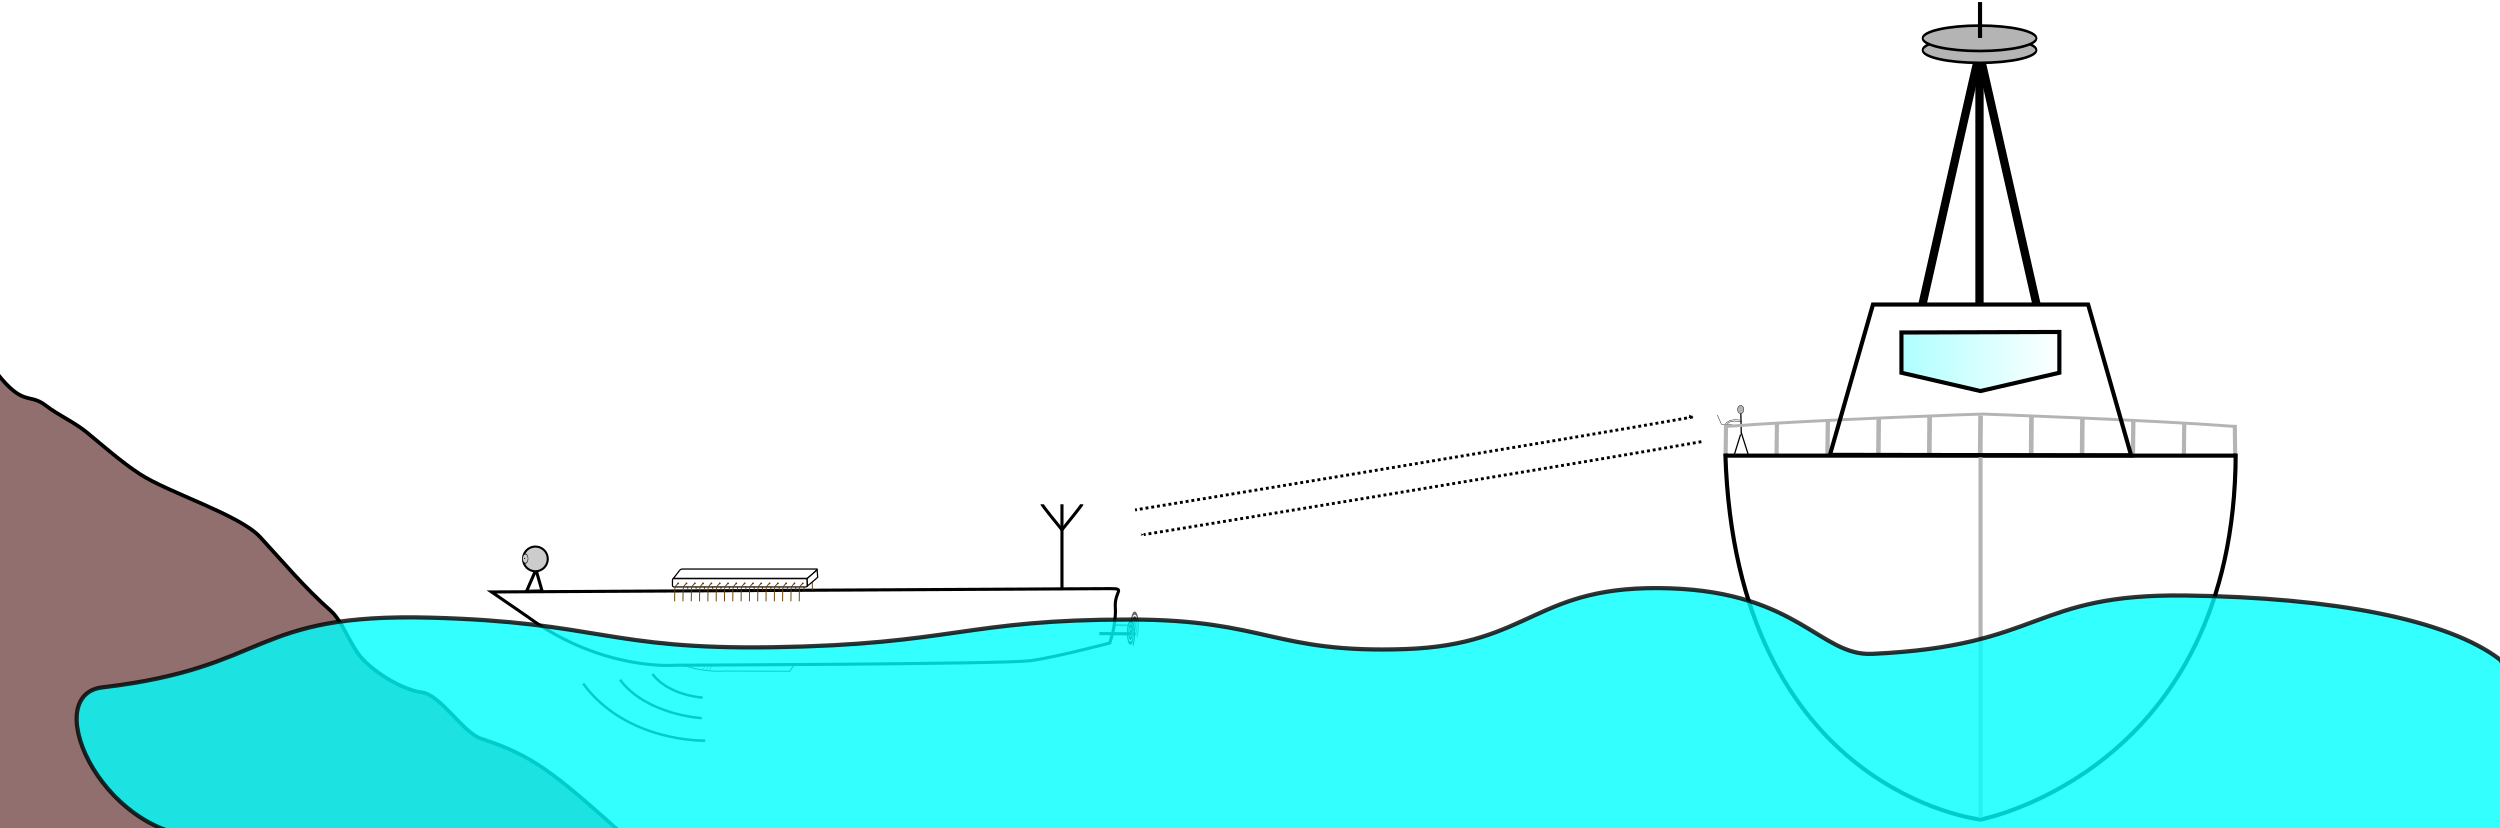 <?xml version="1.0" encoding="UTF-8" standalone="no"?>
<!-- Created with Inkscape (http://www.inkscape.org/) -->

<svg
   xmlns:dc="http://purl.org/dc/elements/1.1/"
   xmlns:cc="http://creativecommons.org/ns#"
   xmlns:rdf="http://www.w3.org/1999/02/22-rdf-syntax-ns#"
   xmlns:svg="http://www.w3.org/2000/svg"
   xmlns="http://www.w3.org/2000/svg"
   xmlns:xlink="http://www.w3.org/1999/xlink"
   xmlns:sodipodi="http://sodipodi.sourceforge.net/DTD/sodipodi-0.dtd"
   xmlns:inkscape="http://www.inkscape.org/namespaces/inkscape"
   width="860.853"
   height="285.146"
   id="svg2"
   version="1.1"
   inkscape:version="0.48.3.1 r9886"
   sodipodi:docname="automatic.svg">
  <defs
     id="defs4">
    <marker
       inkscape:stockid="Arrow1Mend"
       orient="auto"
       refY="0"
       refX="0"
       id="Arrow1Mend"
       style="overflow:visible">
      <path
         id="path6356"
         d="M 0,0 5,-5 -12.5,0 5,5 0,0 z"
         style="fill-rule:evenodd;stroke:#000000;stroke-width:1pt"
         transform="matrix(-0.4,0,0,-0.4,-4,0)"
         inkscape:connector-curvature="0" />
    </marker>
    <marker
       inkscape:stockid="Arrow2Mend"
       orient="auto"
       refY="0"
       refX="0"
       id="Arrow2Mend"
       style="overflow:visible">
      <path
         id="path6374"
         style="fill-rule:evenodd;stroke-width:0.625;stroke-linejoin:round"
         d="M 8.719,4.034 -2.207,0.016 8.719,-4.002 c -1.745,2.372 -1.735,5.617 -6e-7,8.035 z"
         transform="scale(-0.6,-0.6)"
         inkscape:connector-curvature="0" />
    </marker>
    <marker
       inkscape:stockid="Arrow2Mstart"
       orient="auto"
       refY="0"
       refX="0"
       id="Arrow2Mstart"
       style="overflow:visible">
      <path
         id="path6371"
         style="fill-rule:evenodd;stroke-width:0.625;stroke-linejoin:round"
         d="M 8.719,4.034 -2.207,0.016 8.719,-4.002 c -1.745,2.372 -1.735,5.617 -6e-7,8.035 z"
         transform="scale(0.6,0.6)"
         inkscape:connector-curvature="0" />
    </marker>
    <marker
       inkscape:stockid="Tail"
       orient="auto"
       refY="0"
       refX="0"
       id="Tail"
       style="overflow:visible">
      <g
         id="g6383"
         transform="scale(-1.2,-1.2)">
        <path
           id="path6385"
           d="M -3.805,-3.959 0.544,0"
           style="fill:none;stroke:#000000;stroke-width:0.8;stroke-linecap:round"
           inkscape:connector-curvature="0" />
        <path
           id="path6387"
           d="M -1.287,-3.959 3.062,0"
           style="fill:none;stroke:#000000;stroke-width:0.8;stroke-linecap:round"
           inkscape:connector-curvature="0" />
        <path
           id="path6389"
           d="M 1.305,-3.959 5.654,0"
           style="fill:none;stroke:#000000;stroke-width:0.8;stroke-linecap:round"
           inkscape:connector-curvature="0" />
        <path
           id="path6391"
           d="M -3.805,4.178 0.544,0.22"
           style="fill:none;stroke:#000000;stroke-width:0.8;stroke-linecap:round"
           inkscape:connector-curvature="0" />
        <path
           id="path6393"
           d="M -1.287,4.178 3.062,0.22"
           style="fill:none;stroke:#000000;stroke-width:0.8;stroke-linecap:round"
           inkscape:connector-curvature="0" />
        <path
           id="path6395"
           d="M 1.305,4.178 5.654,0.22"
           style="fill:none;stroke:#000000;stroke-width:0.8;stroke-linecap:round"
           inkscape:connector-curvature="0" />
      </g>
    </marker>
    <marker
       inkscape:stockid="Arrow2Lstart"
       orient="auto"
       refY="0"
       refX="0"
       id="Arrow2Lstart"
       style="overflow:visible">
      <path
         id="path6365"
         style="fill-rule:evenodd;stroke-width:0.625;stroke-linejoin:round"
         d="M 8.719,4.034 -2.207,0.016 8.719,-4.002 c -1.745,2.372 -1.735,5.617 -6e-7,8.035 z"
         transform="matrix(1.1,0,0,1.1,1.1,0)"
         inkscape:connector-curvature="0" />
    </marker>
    <linearGradient
       id="linearGradient4431">
      <stop
         style="stop-color:#00ffff;stop-opacity:0.314;"
         offset="0"
         id="stop4433" />
      <stop
         style="stop-color:#00ffff;stop-opacity:0;"
         offset="1"
         id="stop4435" />
    </linearGradient>
    <inkscape:perspective
       sodipodi:type="inkscape:persp3d"
       inkscape:vp_x="81.428572 : 455.10359 : 1"
       inkscape:vp_y="0 : 1000 : 0"
       inkscape:vp_z="744.09448 : 966.0402 : 1"
       inkscape:persp3d-origin="372.04724 : 520.89248 : 1"
       id="perspective3825" />
    <linearGradient
       inkscape:collect="always"
       xlink:href="#linearGradient4431"
       id="linearGradient4437"
       x1="651.773"
       y1="46.566"
       x2="690.906"
       y2="46.566"
       gradientUnits="userSpaceOnUse" />
  </defs>
  <sodipodi:namedview
     id="base"
     pagecolor="#ffffff"
     bordercolor="#666666"
     borderopacity="1.0"
     inkscape:pageopacity="0.0"
     inkscape:pageshadow="2"
     inkscape:zoom="2"
     inkscape:cx="435.05944"
     inkscape:cy="187.101"
     inkscape:document-units="px"
     inkscape:current-layer="layer1"
     showgrid="false"
     inkscape:window-width="1920"
     inkscape:window-height="1150"
     inkscape:window-x="0"
     inkscape:window-y="0"
     inkscape:window-maximized="1"
     fit-margin-top="0"
     fit-margin-left="-5"
     fit-margin-right="-5"
     fit-margin-bottom="-5" />
  <g
     inkscape:label="Layer 1"
     inkscape:groupmode="layer"
     id="layer1"
     transform="translate(3.852,44.227)">
    <g
       id="g4574">
      <g
         style="stroke:#646464;stroke-opacity:1"
         transform="matrix(1.07,0,0,1.07,118.408,88.334)"
         id="g3802">
        <path
           inkscape:connector-curvature="0"
           id="path3796"
           d="m 243.842,77.281 6.941,0.087"
           style="fill:none;stroke:#646464;stroke-width:0.614px;stroke-linecap:butt;stroke-linejoin:miter;stroke-opacity:1" />
        <path
           transform="matrix(0.303,0,0,1,175.065,-5.102)"
           d="m 250.013,82.363 c 0.12,0.19 -0.197,0.256 -0.316,0.2 -0.322,-0.152 -0.279,-0.599 -0.084,-0.831 0.349,-0.416 0.994,-0.33 1.347,0.032 0.518,0.53 0.382,1.396 -0.147,1.862 -0.706,0.622 -1.799,0.437 -2.378,-0.263 -0.728,-0.88 -0.491,-2.204 0.379,-2.894 1.054,-0.835 2.609,-0.547 3.409,0.495 0.943,1.227 0.602,3.015 -0.61,3.925 -1.4,1.051 -3.42,0.658 -4.44,-0.726 -1.159,-1.572 -0.714,-3.826 0.842,-4.956 1.745,-1.267 4.233,-0.769 5.472,0.958 1.376,1.917 0.825,4.639 -1.073,5.987"
           sodipodi:t0="0"
           sodipodi:argument="-17.843328"
           sodipodi:radius="4.4838858"
           sodipodi:revolution="3"
           sodipodi:expansion="1"
           sodipodi:cy="82.363197"
           sodipodi:cx="250.01276"
           id="path3798"
           style="fill:none;stroke:#646464;stroke-width:1px;stroke-linecap:butt;stroke-linejoin:miter;stroke-opacity:1"
           sodipodi:type="spiral" />
      </g>
      <path
         inkscape:connector-curvature="0"
         id="path3773"
         d="m 177.645,168.014 c 25.988,19.109 51.212,16.816 51.212,16.816 0,0 113.124,-0.382 121.914,-1.529 8.79,-1.147 27.517,-6.115 27.517,-6.115 0,0 2.293,-6.497 1.911,-12.23 -0.382,-5.733 3.822,-6.497 -1.911,-6.497 -5.733,0 -212.872,1.147 -212.872,1.147 z"
         style="fill:none;stroke:#000000;stroke-width:1.07px;stroke-linecap:butt;stroke-linejoin:miter;stroke-opacity:1" />
      <g
         transform="matrix(1.07,0,0,1.07,118.408,89.433)"
         id="g3781">
        <path
           style="fill:none;stroke:#000000;stroke-width:1px;stroke-linecap:butt;stroke-linejoin:miter;stroke-opacity:1"
           d="m 227.494,64.862 c 0,-27.5 0,-27.5 0,-27.5"
           id="path3775"
           inkscape:connector-curvature="0" />
        <path
           style="fill:none;stroke:#000000;stroke-width:1px;stroke-linecap:butt;stroke-linejoin:miter;stroke-opacity:1"
           d="m 227.5,45.576 c 6.429,-7.857 6.429,-8.214 6.429,-8.214"
           id="path3777"
           inkscape:connector-curvature="0" />
        <path
           inkscape:connector-curvature="0"
           id="path3779"
           d="m 227.489,45.576 c -6.429,-7.857 -6.429,-8.214 -6.429,-8.214"
           style="fill:none;stroke:#000000;stroke-width:1px;stroke-linecap:butt;stroke-linejoin:miter;stroke-opacity:1" />
      </g>
      <g
         style="fill:none;stroke:#000000;stroke-opacity:1"
         transform="matrix(0.591,0,0,1.07,238.909,84.839)"
         id="g3790">
        <path
           style="fill:none;stroke:#000000;stroke-width:0.998px;stroke-linecap:butt;stroke-linejoin:miter;stroke-opacity:1"
           d="m 229.751,83.267 18.368,0.087"
           id="path3786"
           inkscape:connector-curvature="0" />
        <path
           sodipodi:type="spiral"
           style="fill:none;stroke:#000000;stroke-width:1px;stroke-linecap:butt;stroke-linejoin:miter;stroke-opacity:1"
           id="path3788"
           sodipodi:cx="250.01276"
           sodipodi:cy="82.363197"
           sodipodi:expansion="1"
           sodipodi:revolution="3"
           sodipodi:radius="4.4838858"
           sodipodi:argument="-17.843328"
           sodipodi:t0="0"
           d="m 250.013,82.363 c 0.12,0.19 -0.197,0.256 -0.316,0.2 -0.322,-0.152 -0.279,-0.599 -0.084,-0.831 0.349,-0.416 0.994,-0.33 1.347,0.032 0.518,0.53 0.382,1.396 -0.147,1.862 -0.706,0.622 -1.799,0.437 -2.378,-0.263 -0.728,-0.88 -0.491,-2.204 0.379,-2.894 1.054,-0.835 2.609,-0.547 3.409,0.495 0.943,1.227 0.602,3.015 -0.61,3.925 -1.4,1.051 -3.42,0.658 -4.44,-0.726 -1.159,-1.572 -0.714,-3.826 0.842,-4.956 1.745,-1.267 4.233,-0.769 5.472,0.958 1.376,1.917 0.825,4.639 -1.073,5.987"
           transform="matrix(0.548,0,0,1,110.977,0.884)" />
      </g>
      <g
         transform="matrix(1.07,0,0,1.07,92.993,95.739)"
         id="g4106">
        <g
           id="g4003"
           transform="matrix(-1,0,0,1,297.524,-3.527)">
          <g
             id="g4005"
             transform="translate(0,0.089)">
            <path
               sodipodi:nodetypes="ccc"
               inkscape:connector-curvature="0"
               id="path4007"
               d="m 127.853,56.798 c -1.441,0.999 -1.201,2.109 -1.218,2.999 -6e-5,1.384 -0.034,2.818 -0.034,2.818"
               style="fill:none;stroke:#643c00;stroke-width:0.3;stroke-linecap:butt;stroke-linejoin:miter;stroke-miterlimit:4;stroke-opacity:1;stroke-dasharray:none" />
            <path
               transform="translate(-0.221,-0.118)"
               d="m 128.108,56.948 c 0,0.081 -0.065,0.146 -0.146,0.146 -0.081,0 -0.146,-0.065 -0.146,-0.146 0,-0.081 0.065,-0.146 0.146,-0.146 0.081,0 0.146,0.065 0.146,0.146 z"
               sodipodi:ry="0.14599861"
               sodipodi:rx="0.14599861"
               sodipodi:cy="56.947601"
               sodipodi:cx="127.96186"
               id="path4009"
               style="fill:#000000;fill-opacity:1;stroke:#643c00;stroke-width:0.3;stroke-linecap:butt;stroke-linejoin:round;stroke-miterlimit:4;stroke-opacity:1;stroke-dasharray:none;stroke-dashoffset:0"
               sodipodi:type="arc" />
          </g>
          <g
             id="g4011"
             transform="translate(2.673,0.089)">
            <path
               style="fill:none;stroke:#643c00;stroke-width:0.3;stroke-linecap:butt;stroke-linejoin:miter;stroke-miterlimit:4;stroke-opacity:1;stroke-dasharray:none"
               d="m 127.853,56.798 c -1.441,0.999 -1.201,2.109 -1.218,2.999 -6e-5,1.384 -0.034,2.818 -0.034,2.818"
               id="path4013"
               inkscape:connector-curvature="0"
               sodipodi:nodetypes="ccc" />
            <path
               sodipodi:type="arc"
               style="fill:#000000;fill-opacity:1;stroke:#643c00;stroke-width:0.3;stroke-linecap:butt;stroke-linejoin:round;stroke-miterlimit:4;stroke-opacity:1;stroke-dasharray:none;stroke-dashoffset:0"
               id="path4015"
               sodipodi:cx="127.96186"
               sodipodi:cy="56.947601"
               sodipodi:rx="0.14599861"
               sodipodi:ry="0.14599861"
               d="m 128.108,56.948 c 0,0.081 -0.065,0.146 -0.146,0.146 -0.081,0 -0.146,-0.065 -0.146,-0.146 0,-0.081 0.065,-0.146 0.146,-0.146 0.081,0 0.146,0.065 0.146,0.146 z"
               transform="translate(-0.221,-0.118)" />
          </g>
          <g
             transform="translate(5.345,0.089)"
             id="g4017">
            <path
               sodipodi:nodetypes="ccc"
               inkscape:connector-curvature="0"
               id="path4019"
               d="m 127.853,56.798 c -1.441,0.999 -1.201,2.109 -1.218,2.999 -6e-5,1.384 -0.034,2.818 -0.034,2.818"
               style="fill:none;stroke:#643c00;stroke-width:0.3;stroke-linecap:butt;stroke-linejoin:miter;stroke-miterlimit:4;stroke-opacity:1;stroke-dasharray:none" />
            <path
               transform="translate(-0.221,-0.118)"
               d="m 128.108,56.948 c 0,0.081 -0.065,0.146 -0.146,0.146 -0.081,0 -0.146,-0.065 -0.146,-0.146 0,-0.081 0.065,-0.146 0.146,-0.146 0.081,0 0.146,0.065 0.146,0.146 z"
               sodipodi:ry="0.14599861"
               sodipodi:rx="0.14599861"
               sodipodi:cy="56.947601"
               sodipodi:cx="127.96186"
               id="path4021"
               style="fill:#000000;fill-opacity:1;stroke:#643c00;stroke-width:0.3;stroke-linecap:butt;stroke-linejoin:round;stroke-miterlimit:4;stroke-opacity:1;stroke-dasharray:none;stroke-dashoffset:0"
               sodipodi:type="arc" />
          </g>
          <g
             id="g4023"
             transform="translate(8.018,0.089)">
            <path
               style="fill:none;stroke:#643c00;stroke-width:0.3;stroke-linecap:butt;stroke-linejoin:miter;stroke-miterlimit:4;stroke-opacity:1;stroke-dasharray:none"
               d="m 127.853,56.798 c -1.441,0.999 -1.201,2.109 -1.218,2.999 -6e-5,1.384 -0.034,2.818 -0.034,2.818"
               id="path4025"
               inkscape:connector-curvature="0"
               sodipodi:nodetypes="ccc" />
            <path
               sodipodi:type="arc"
               style="fill:#000000;fill-opacity:1;stroke:#643c00;stroke-width:0.3;stroke-linecap:butt;stroke-linejoin:round;stroke-miterlimit:4;stroke-opacity:1;stroke-dasharray:none;stroke-dashoffset:0"
               id="path4027"
               sodipodi:cx="127.96186"
               sodipodi:cy="56.947601"
               sodipodi:rx="0.14599861"
               sodipodi:ry="0.14599861"
               d="m 128.108,56.948 c 0,0.081 -0.065,0.146 -0.146,0.146 -0.081,0 -0.146,-0.065 -0.146,-0.146 0,-0.081 0.065,-0.146 0.146,-0.146 0.081,0 0.146,0.065 0.146,0.146 z"
               transform="translate(-0.221,-0.118)" />
          </g>
          <g
             transform="translate(10.69,0.089)"
             id="g4029">
            <path
               sodipodi:nodetypes="ccc"
               inkscape:connector-curvature="0"
               id="path4031"
               d="m 127.853,56.798 c -1.441,0.999 -1.201,2.109 -1.218,2.999 -6e-5,1.384 -0.034,2.818 -0.034,2.818"
               style="fill:none;stroke:#643c00;stroke-width:0.3;stroke-linecap:butt;stroke-linejoin:miter;stroke-miterlimit:4;stroke-opacity:1;stroke-dasharray:none" />
            <path
               transform="translate(-0.221,-0.118)"
               d="m 128.108,56.948 c 0,0.081 -0.065,0.146 -0.146,0.146 -0.081,0 -0.146,-0.065 -0.146,-0.146 0,-0.081 0.065,-0.146 0.146,-0.146 0.081,0 0.146,0.065 0.146,0.146 z"
               sodipodi:ry="0.14599861"
               sodipodi:rx="0.14599861"
               sodipodi:cy="56.947601"
               sodipodi:cx="127.96186"
               id="path4033"
               style="fill:#000000;fill-opacity:1;stroke:#643c00;stroke-width:0.3;stroke-linecap:butt;stroke-linejoin:round;stroke-miterlimit:4;stroke-opacity:1;stroke-dasharray:none;stroke-dashoffset:0"
               sodipodi:type="arc" />
          </g>
          <g
             id="g4035"
             transform="translate(13.363,0.089)">
            <path
               style="fill:none;stroke:#643c00;stroke-width:0.3;stroke-linecap:butt;stroke-linejoin:miter;stroke-miterlimit:4;stroke-opacity:1;stroke-dasharray:none"
               d="m 127.853,56.798 c -1.441,0.999 -1.201,2.109 -1.218,2.999 -6e-5,1.384 -0.034,2.818 -0.034,2.818"
               id="path4037"
               inkscape:connector-curvature="0"
               sodipodi:nodetypes="ccc" />
            <path
               sodipodi:type="arc"
               style="fill:#000000;fill-opacity:1;stroke:#643c00;stroke-width:0.3;stroke-linecap:butt;stroke-linejoin:round;stroke-miterlimit:4;stroke-opacity:1;stroke-dasharray:none;stroke-dashoffset:0"
               id="path4039"
               sodipodi:cx="127.96186"
               sodipodi:cy="56.947601"
               sodipodi:rx="0.14599861"
               sodipodi:ry="0.14599861"
               d="m 128.108,56.948 c 0,0.081 -0.065,0.146 -0.146,0.146 -0.081,0 -0.146,-0.065 -0.146,-0.146 0,-0.081 0.065,-0.146 0.146,-0.146 0.081,0 0.146,0.065 0.146,0.146 z"
               transform="translate(-0.221,-0.118)" />
          </g>
          <g
             transform="translate(16.036,0.089)"
             id="g4041">
            <path
               sodipodi:nodetypes="ccc"
               inkscape:connector-curvature="0"
               id="path4043"
               d="m 127.853,56.798 c -1.441,0.999 -1.201,2.109 -1.218,2.999 -6e-5,1.384 -0.034,2.818 -0.034,2.818"
               style="fill:none;stroke:#643c00;stroke-width:0.3;stroke-linecap:butt;stroke-linejoin:miter;stroke-miterlimit:4;stroke-opacity:1;stroke-dasharray:none" />
            <path
               transform="translate(-0.221,-0.118)"
               d="m 128.108,56.948 c 0,0.081 -0.065,0.146 -0.146,0.146 -0.081,0 -0.146,-0.065 -0.146,-0.146 0,-0.081 0.065,-0.146 0.146,-0.146 0.081,0 0.146,0.065 0.146,0.146 z"
               sodipodi:ry="0.14599861"
               sodipodi:rx="0.14599861"
               sodipodi:cy="56.947601"
               sodipodi:cx="127.96186"
               id="path4045"
               style="fill:#000000;fill-opacity:1;stroke:#643c00;stroke-width:0.3;stroke-linecap:butt;stroke-linejoin:round;stroke-miterlimit:4;stroke-opacity:1;stroke-dasharray:none;stroke-dashoffset:0"
               sodipodi:type="arc" />
          </g>
          <g
             id="g4047"
             transform="translate(18.708,0.089)">
            <path
               style="fill:none;stroke:#643c00;stroke-width:0.3;stroke-linecap:butt;stroke-linejoin:miter;stroke-miterlimit:4;stroke-opacity:1;stroke-dasharray:none"
               d="m 127.853,56.798 c -1.441,0.999 -1.201,2.109 -1.218,2.999 -6e-5,1.384 -0.034,2.818 -0.034,2.818"
               id="path4049"
               inkscape:connector-curvature="0"
               sodipodi:nodetypes="ccc" />
            <path
               sodipodi:type="arc"
               style="fill:#000000;fill-opacity:1;stroke:#643c00;stroke-width:0.3;stroke-linecap:butt;stroke-linejoin:round;stroke-miterlimit:4;stroke-opacity:1;stroke-dasharray:none;stroke-dashoffset:0"
               id="path4051"
               sodipodi:cx="127.96186"
               sodipodi:cy="56.947601"
               sodipodi:rx="0.14599861"
               sodipodi:ry="0.14599861"
               d="m 128.108,56.948 c 0,0.081 -0.065,0.146 -0.146,0.146 -0.081,0 -0.146,-0.065 -0.146,-0.146 0,-0.081 0.065,-0.146 0.146,-0.146 0.081,0 0.146,0.065 0.146,0.146 z"
               transform="translate(-0.221,-0.118)" />
          </g>
          <g
             transform="translate(21.381,0.089)"
             id="g4053">
            <path
               sodipodi:nodetypes="ccc"
               inkscape:connector-curvature="0"
               id="path4055"
               d="m 127.853,56.798 c -1.441,0.999 -1.201,2.109 -1.218,2.999 -6e-5,1.384 -0.034,2.818 -0.034,2.818"
               style="fill:none;stroke:#643c00;stroke-width:0.3;stroke-linecap:butt;stroke-linejoin:miter;stroke-miterlimit:4;stroke-opacity:1;stroke-dasharray:none" />
            <path
               transform="translate(-0.221,-0.118)"
               d="m 128.108,56.948 c 0,0.081 -0.065,0.146 -0.146,0.146 -0.081,0 -0.146,-0.065 -0.146,-0.146 0,-0.081 0.065,-0.146 0.146,-0.146 0.081,0 0.146,0.065 0.146,0.146 z"
               sodipodi:ry="0.14599861"
               sodipodi:rx="0.14599861"
               sodipodi:cy="56.947601"
               sodipodi:cx="127.96186"
               id="path4057"
               style="fill:#000000;fill-opacity:1;stroke:#643c00;stroke-width:0.3;stroke-linecap:butt;stroke-linejoin:round;stroke-miterlimit:4;stroke-opacity:1;stroke-dasharray:none;stroke-dashoffset:0"
               sodipodi:type="arc" />
          </g>
          <g
             id="g4059"
             transform="translate(24.054,0.089)">
            <path
               style="fill:none;stroke:#643c00;stroke-width:0.3;stroke-linecap:butt;stroke-linejoin:miter;stroke-miterlimit:4;stroke-opacity:1;stroke-dasharray:none"
               d="m 127.853,56.798 c -1.441,0.999 -1.201,2.109 -1.218,2.999 -6e-5,1.384 -0.034,2.818 -0.034,2.818"
               id="path4061"
               inkscape:connector-curvature="0"
               sodipodi:nodetypes="ccc" />
            <path
               sodipodi:type="arc"
               style="fill:#000000;fill-opacity:1;stroke:#643c00;stroke-width:0.3;stroke-linecap:butt;stroke-linejoin:round;stroke-miterlimit:4;stroke-opacity:1;stroke-dasharray:none;stroke-dashoffset:0"
               id="path4063"
               sodipodi:cx="127.96186"
               sodipodi:cy="56.947601"
               sodipodi:rx="0.14599861"
               sodipodi:ry="0.14599861"
               d="m 128.108,56.948 c 0,0.081 -0.065,0.146 -0.146,0.146 -0.081,0 -0.146,-0.065 -0.146,-0.146 0,-0.081 0.065,-0.146 0.146,-0.146 0.081,0 0.146,0.065 0.146,0.146 z"
               transform="translate(-0.221,-0.118)" />
          </g>
          <g
             transform="translate(26.726,0.089)"
             id="g4065">
            <path
               sodipodi:nodetypes="ccc"
               inkscape:connector-curvature="0"
               id="path4067"
               d="m 127.853,56.798 c -1.441,0.999 -1.201,2.109 -1.218,2.999 -6e-5,1.384 -0.034,2.818 -0.034,2.818"
               style="fill:none;stroke:#643c00;stroke-width:0.3;stroke-linecap:butt;stroke-linejoin:miter;stroke-miterlimit:4;stroke-opacity:1;stroke-dasharray:none" />
            <path
               transform="translate(-0.221,-0.118)"
               d="m 128.108,56.948 c 0,0.081 -0.065,0.146 -0.146,0.146 -0.081,0 -0.146,-0.065 -0.146,-0.146 0,-0.081 0.065,-0.146 0.146,-0.146 0.081,0 0.146,0.065 0.146,0.146 z"
               sodipodi:ry="0.14599861"
               sodipodi:rx="0.14599861"
               sodipodi:cy="56.947601"
               sodipodi:cx="127.96186"
               id="path4069"
               style="fill:#000000;fill-opacity:1;stroke:#643c00;stroke-width:0.3;stroke-linecap:butt;stroke-linejoin:round;stroke-miterlimit:4;stroke-opacity:1;stroke-dasharray:none;stroke-dashoffset:0"
               sodipodi:type="arc" />
          </g>
          <g
             id="g4071"
             transform="translate(29.399,0.089)">
            <path
               style="fill:none;stroke:#643c00;stroke-width:0.3;stroke-linecap:butt;stroke-linejoin:miter;stroke-miterlimit:4;stroke-opacity:1;stroke-dasharray:none"
               d="m 127.853,56.798 c -1.441,0.999 -1.201,2.109 -1.218,2.999 -6e-5,1.384 -0.034,2.818 -0.034,2.818"
               id="path4073"
               inkscape:connector-curvature="0"
               sodipodi:nodetypes="ccc" />
            <path
               sodipodi:type="arc"
               style="fill:#000000;fill-opacity:1;stroke:#643c00;stroke-width:0.3;stroke-linecap:butt;stroke-linejoin:round;stroke-miterlimit:4;stroke-opacity:1;stroke-dasharray:none;stroke-dashoffset:0"
               id="path4075"
               sodipodi:cx="127.96186"
               sodipodi:cy="56.947601"
               sodipodi:rx="0.14599861"
               sodipodi:ry="0.14599861"
               d="m 128.108,56.948 c 0,0.081 -0.065,0.146 -0.146,0.146 -0.081,0 -0.146,-0.065 -0.146,-0.146 0,-0.081 0.065,-0.146 0.146,-0.146 0.081,0 0.146,0.065 0.146,0.146 z"
               transform="translate(-0.221,-0.118)" />
          </g>
          <g
             transform="translate(32.071,0.089)"
             id="g4077">
            <path
               sodipodi:nodetypes="ccc"
               inkscape:connector-curvature="0"
               id="path4079"
               d="m 127.853,56.798 c -1.441,0.999 -1.201,2.109 -1.218,2.999 -6e-5,1.384 -0.034,2.818 -0.034,2.818"
               style="fill:none;stroke:#643c00;stroke-width:0.3;stroke-linecap:butt;stroke-linejoin:miter;stroke-miterlimit:4;stroke-opacity:1;stroke-dasharray:none" />
            <path
               transform="translate(-0.221,-0.118)"
               d="m 128.108,56.948 c 0,0.081 -0.065,0.146 -0.146,0.146 -0.081,0 -0.146,-0.065 -0.146,-0.146 0,-0.081 0.065,-0.146 0.146,-0.146 0.081,0 0.146,0.065 0.146,0.146 z"
               sodipodi:ry="0.14599861"
               sodipodi:rx="0.14599861"
               sodipodi:cy="56.947601"
               sodipodi:cx="127.96186"
               id="path4081"
               style="fill:#000000;fill-opacity:1;stroke:#643c00;stroke-width:0.3;stroke-linecap:butt;stroke-linejoin:round;stroke-miterlimit:4;stroke-opacity:1;stroke-dasharray:none;stroke-dashoffset:0"
               sodipodi:type="arc" />
          </g>
          <g
             id="g4083"
             transform="translate(34.744,0.089)">
            <path
               style="fill:none;stroke:#643c00;stroke-width:0.3;stroke-linecap:butt;stroke-linejoin:miter;stroke-miterlimit:4;stroke-opacity:1;stroke-dasharray:none"
               d="m 127.853,56.798 c -1.441,0.999 -1.201,2.109 -1.218,2.999 -6e-5,1.384 -0.034,2.818 -0.034,2.818"
               id="path4085"
               inkscape:connector-curvature="0"
               sodipodi:nodetypes="ccc" />
            <path
               sodipodi:type="arc"
               style="fill:#000000;fill-opacity:1;stroke:#643c00;stroke-width:0.3;stroke-linecap:butt;stroke-linejoin:round;stroke-miterlimit:4;stroke-opacity:1;stroke-dasharray:none;stroke-dashoffset:0"
               id="path4087"
               sodipodi:cx="127.96186"
               sodipodi:cy="56.947601"
               sodipodi:rx="0.14599861"
               sodipodi:ry="0.14599861"
               d="m 128.108,56.948 c 0,0.081 -0.065,0.146 -0.146,0.146 -0.081,0 -0.146,-0.065 -0.146,-0.146 0,-0.081 0.065,-0.146 0.146,-0.146 0.081,0 0.146,0.065 0.146,0.146 z"
               transform="translate(-0.221,-0.118)" />
          </g>
          <g
             transform="translate(37.417,0.089)"
             id="g4089">
            <path
               sodipodi:nodetypes="ccc"
               inkscape:connector-curvature="0"
               id="path4091"
               d="m 127.853,56.798 c -1.441,0.999 -1.201,2.109 -1.218,2.999 -6e-5,1.384 -0.034,2.818 -0.034,2.818"
               style="fill:none;stroke:#643c00;stroke-width:0.3;stroke-linecap:butt;stroke-linejoin:miter;stroke-miterlimit:4;stroke-opacity:1;stroke-dasharray:none" />
            <path
               transform="translate(-0.221,-0.118)"
               d="m 128.108,56.948 c 0,0.081 -0.065,0.146 -0.146,0.146 -0.081,0 -0.146,-0.065 -0.146,-0.146 0,-0.081 0.065,-0.146 0.146,-0.146 0.081,0 0.146,0.065 0.146,0.146 z"
               sodipodi:ry="0.14599861"
               sodipodi:rx="0.14599861"
               sodipodi:cy="56.947601"
               sodipodi:cx="127.96186"
               id="path4093"
               style="fill:#000000;fill-opacity:1;stroke:#643c00;stroke-width:0.3;stroke-linecap:butt;stroke-linejoin:round;stroke-miterlimit:4;stroke-opacity:1;stroke-dasharray:none;stroke-dashoffset:0"
               sodipodi:type="arc" />
          </g>
          <g
             id="g4095"
             transform="translate(40.089,0.089)">
            <path
               style="fill:none;stroke:#643c00;stroke-width:0.3;stroke-linecap:butt;stroke-linejoin:miter;stroke-miterlimit:4;stroke-opacity:1;stroke-dasharray:none"
               d="m 127.853,56.798 c -1.441,0.999 -1.201,2.109 -1.218,2.999 -6e-5,1.384 -0.034,2.818 -0.034,2.818"
               id="path4097"
               inkscape:connector-curvature="0"
               sodipodi:nodetypes="ccc" />
            <path
               sodipodi:type="arc"
               style="fill:#000000;fill-opacity:1;stroke:#643c00;stroke-width:0.3;stroke-linecap:butt;stroke-linejoin:round;stroke-miterlimit:4;stroke-opacity:1;stroke-dasharray:none;stroke-dashoffset:0"
               id="path4099"
               sodipodi:cx="127.96186"
               sodipodi:cy="56.947601"
               sodipodi:rx="0.14599861"
               sodipodi:ry="0.14599861"
               d="m 128.108,56.948 c 0,0.081 -0.065,0.146 -0.146,0.146 -0.081,0 -0.146,-0.065 -0.146,-0.146 0,-0.081 0.065,-0.146 0.146,-0.146 0.081,0 0.146,0.065 0.146,0.146 z"
               transform="translate(-0.221,-0.118)" />
          </g>
        </g>
        <g
           id="g4101">
          <rect
             ry="0.491"
             y="55.398"
             x="125.893"
             height="2.679"
             width="43.393"
             id="rect3841"
             style="fill:#ffffff;stroke:#000000;stroke-width:0.4;stroke-linecap:butt;stroke-linejoin:miter;stroke-miterlimit:4;stroke-opacity:1;stroke-dasharray:none" />
          <path
             sodipodi:nodetypes="csscc"
             inkscape:connector-curvature="0"
             id="path3845"
             d="m 126.205,55.309 c 1.92,-2.321 2.009,-2.991 2.857,-2.991 0.848,0 42.768,0 43.348,0 0.58,0 -3.125,2.991 -3.125,2.991 z"
             style="fill:#ffffff;stroke:#000000;stroke-width:0.4;stroke-linecap:butt;stroke-linejoin:miter;stroke-miterlimit:4;stroke-opacity:1;stroke-dasharray:none" />
          <path
             sodipodi:nodetypes="ccccc"
             inkscape:connector-curvature="0"
             id="path3847"
             d="m 169.33,57.764 c 2.143,-1.696 3.304,-2.812 3.304,-2.812 l -0.179,-2.366 -3.214,2.813 z"
             style="fill:#ffffff;stroke:#000000;stroke-width:0.4;stroke-linecap:butt;stroke-linejoin:miter;stroke-miterlimit:4;stroke-opacity:1;stroke-dasharray:none" />
        </g>
        <g
           id="g3953">
          <g
             transform="translate(0,0.089)"
             id="g3859">
            <path
               style="fill:none;stroke:#643c00;stroke-width:0.3;stroke-linecap:butt;stroke-linejoin:miter;stroke-miterlimit:4;stroke-opacity:1;stroke-dasharray:none"
               d="m 127.853,56.798 c -1.441,0.999 -1.201,2.109 -1.218,2.999 -6e-5,1.384 -0.034,2.818 -0.034,2.818"
               id="path3851"
               inkscape:connector-curvature="0"
               sodipodi:nodetypes="ccc" />
            <path
               sodipodi:type="arc"
               style="fill:#000000;fill-opacity:1;stroke:#643c00;stroke-width:0.3;stroke-linecap:butt;stroke-linejoin:round;stroke-miterlimit:4;stroke-opacity:1;stroke-dasharray:none;stroke-dashoffset:0"
               id="path3855"
               sodipodi:cx="127.96186"
               sodipodi:cy="56.947601"
               sodipodi:rx="0.14599861"
               sodipodi:ry="0.14599861"
               d="m 128.108,56.948 c 0,0.081 -0.065,0.146 -0.146,0.146 -0.081,0 -0.146,-0.065 -0.146,-0.146 0,-0.081 0.065,-0.146 0.146,-0.146 0.081,0 0.146,0.065 0.146,0.146 z"
               transform="translate(-0.221,-0.118)" />
          </g>
          <g
             transform="translate(2.673,0.089)"
             id="g3863">
            <path
               sodipodi:nodetypes="ccc"
               inkscape:connector-curvature="0"
               id="path3865"
               d="m 127.853,56.798 c -1.441,0.999 -1.201,2.109 -1.218,2.999 -6e-5,1.384 -0.034,2.818 -0.034,2.818"
               style="fill:none;stroke:#643c00;stroke-width:0.3;stroke-linecap:butt;stroke-linejoin:miter;stroke-miterlimit:4;stroke-opacity:1;stroke-dasharray:none" />
            <path
               transform="translate(-0.221,-0.118)"
               d="m 128.108,56.948 c 0,0.081 -0.065,0.146 -0.146,0.146 -0.081,0 -0.146,-0.065 -0.146,-0.146 0,-0.081 0.065,-0.146 0.146,-0.146 0.081,0 0.146,0.065 0.146,0.146 z"
               sodipodi:ry="0.14599861"
               sodipodi:rx="0.14599861"
               sodipodi:cy="56.947601"
               sodipodi:cx="127.96186"
               id="path3867"
               style="fill:#000000;fill-opacity:1;stroke:#643c00;stroke-width:0.3;stroke-linecap:butt;stroke-linejoin:round;stroke-miterlimit:4;stroke-opacity:1;stroke-dasharray:none;stroke-dashoffset:0"
               sodipodi:type="arc" />
          </g>
          <g
             id="g3869"
             transform="translate(5.345,0.089)">
            <path
               style="fill:none;stroke:#643c00;stroke-width:0.3;stroke-linecap:butt;stroke-linejoin:miter;stroke-miterlimit:4;stroke-opacity:1;stroke-dasharray:none"
               d="m 127.853,56.798 c -1.441,0.999 -1.201,2.109 -1.218,2.999 -6e-5,1.384 -0.034,2.818 -0.034,2.818"
               id="path3871"
               inkscape:connector-curvature="0"
               sodipodi:nodetypes="ccc" />
            <path
               sodipodi:type="arc"
               style="fill:#000000;fill-opacity:1;stroke:#643c00;stroke-width:0.3;stroke-linecap:butt;stroke-linejoin:round;stroke-miterlimit:4;stroke-opacity:1;stroke-dasharray:none;stroke-dashoffset:0"
               id="path3873"
               sodipodi:cx="127.96186"
               sodipodi:cy="56.947601"
               sodipodi:rx="0.14599861"
               sodipodi:ry="0.14599861"
               d="m 128.108,56.948 c 0,0.081 -0.065,0.146 -0.146,0.146 -0.081,0 -0.146,-0.065 -0.146,-0.146 0,-0.081 0.065,-0.146 0.146,-0.146 0.081,0 0.146,0.065 0.146,0.146 z"
               transform="translate(-0.221,-0.118)" />
          </g>
          <g
             transform="translate(8.018,0.089)"
             id="g3875">
            <path
               sodipodi:nodetypes="ccc"
               inkscape:connector-curvature="0"
               id="path3877"
               d="m 127.853,56.798 c -1.441,0.999 -1.201,2.109 -1.218,2.999 -6e-5,1.384 -0.034,2.818 -0.034,2.818"
               style="fill:none;stroke:#643c00;stroke-width:0.3;stroke-linecap:butt;stroke-linejoin:miter;stroke-miterlimit:4;stroke-opacity:1;stroke-dasharray:none" />
            <path
               transform="translate(-0.221,-0.118)"
               d="m 128.108,56.948 c 0,0.081 -0.065,0.146 -0.146,0.146 -0.081,0 -0.146,-0.065 -0.146,-0.146 0,-0.081 0.065,-0.146 0.146,-0.146 0.081,0 0.146,0.065 0.146,0.146 z"
               sodipodi:ry="0.14599861"
               sodipodi:rx="0.14599861"
               sodipodi:cy="56.947601"
               sodipodi:cx="127.96186"
               id="path3879"
               style="fill:#000000;fill-opacity:1;stroke:#643c00;stroke-width:0.3;stroke-linecap:butt;stroke-linejoin:round;stroke-miterlimit:4;stroke-opacity:1;stroke-dasharray:none;stroke-dashoffset:0"
               sodipodi:type="arc" />
          </g>
          <g
             id="g3881"
             transform="translate(10.69,0.089)">
            <path
               style="fill:none;stroke:#643c00;stroke-width:0.3;stroke-linecap:butt;stroke-linejoin:miter;stroke-miterlimit:4;stroke-opacity:1;stroke-dasharray:none"
               d="m 127.853,56.798 c -1.441,0.999 -1.201,2.109 -1.218,2.999 -6e-5,1.384 -0.034,2.818 -0.034,2.818"
               id="path3883"
               inkscape:connector-curvature="0"
               sodipodi:nodetypes="ccc" />
            <path
               sodipodi:type="arc"
               style="fill:#000000;fill-opacity:1;stroke:#643c00;stroke-width:0.3;stroke-linecap:butt;stroke-linejoin:round;stroke-miterlimit:4;stroke-opacity:1;stroke-dasharray:none;stroke-dashoffset:0"
               id="path3885"
               sodipodi:cx="127.96186"
               sodipodi:cy="56.947601"
               sodipodi:rx="0.14599861"
               sodipodi:ry="0.14599861"
               d="m 128.108,56.948 c 0,0.081 -0.065,0.146 -0.146,0.146 -0.081,0 -0.146,-0.065 -0.146,-0.146 0,-0.081 0.065,-0.146 0.146,-0.146 0.081,0 0.146,0.065 0.146,0.146 z"
               transform="translate(-0.221,-0.118)" />
          </g>
          <g
             transform="translate(13.363,0.089)"
             id="g3887">
            <path
               sodipodi:nodetypes="ccc"
               inkscape:connector-curvature="0"
               id="path3889"
               d="m 127.853,56.798 c -1.441,0.999 -1.201,2.109 -1.218,2.999 -6e-5,1.384 -0.034,2.818 -0.034,2.818"
               style="fill:none;stroke:#643c00;stroke-width:0.3;stroke-linecap:butt;stroke-linejoin:miter;stroke-miterlimit:4;stroke-opacity:1;stroke-dasharray:none" />
            <path
               transform="translate(-0.221,-0.118)"
               d="m 128.108,56.948 c 0,0.081 -0.065,0.146 -0.146,0.146 -0.081,0 -0.146,-0.065 -0.146,-0.146 0,-0.081 0.065,-0.146 0.146,-0.146 0.081,0 0.146,0.065 0.146,0.146 z"
               sodipodi:ry="0.14599861"
               sodipodi:rx="0.14599861"
               sodipodi:cy="56.947601"
               sodipodi:cx="127.96186"
               id="path3891"
               style="fill:#000000;fill-opacity:1;stroke:#643c00;stroke-width:0.3;stroke-linecap:butt;stroke-linejoin:round;stroke-miterlimit:4;stroke-opacity:1;stroke-dasharray:none;stroke-dashoffset:0"
               sodipodi:type="arc" />
          </g>
          <g
             id="g3893"
             transform="translate(16.036,0.089)">
            <path
               style="fill:none;stroke:#643c00;stroke-width:0.3;stroke-linecap:butt;stroke-linejoin:miter;stroke-miterlimit:4;stroke-opacity:1;stroke-dasharray:none"
               d="m 127.853,56.798 c -1.441,0.999 -1.201,2.109 -1.218,2.999 -6e-5,1.384 -0.034,2.818 -0.034,2.818"
               id="path3895"
               inkscape:connector-curvature="0"
               sodipodi:nodetypes="ccc" />
            <path
               sodipodi:type="arc"
               style="fill:#000000;fill-opacity:1;stroke:#643c00;stroke-width:0.3;stroke-linecap:butt;stroke-linejoin:round;stroke-miterlimit:4;stroke-opacity:1;stroke-dasharray:none;stroke-dashoffset:0"
               id="path3897"
               sodipodi:cx="127.96186"
               sodipodi:cy="56.947601"
               sodipodi:rx="0.14599861"
               sodipodi:ry="0.14599861"
               d="m 128.108,56.948 c 0,0.081 -0.065,0.146 -0.146,0.146 -0.081,0 -0.146,-0.065 -0.146,-0.146 0,-0.081 0.065,-0.146 0.146,-0.146 0.081,0 0.146,0.065 0.146,0.146 z"
               transform="translate(-0.221,-0.118)" />
          </g>
          <g
             transform="translate(18.708,0.089)"
             id="g3899">
            <path
               sodipodi:nodetypes="ccc"
               inkscape:connector-curvature="0"
               id="path3901"
               d="m 127.853,56.798 c -1.441,0.999 -1.201,2.109 -1.218,2.999 -6e-5,1.384 -0.034,2.818 -0.034,2.818"
               style="fill:none;stroke:#643c00;stroke-width:0.3;stroke-linecap:butt;stroke-linejoin:miter;stroke-miterlimit:4;stroke-opacity:1;stroke-dasharray:none" />
            <path
               transform="translate(-0.221,-0.118)"
               d="m 128.108,56.948 c 0,0.081 -0.065,0.146 -0.146,0.146 -0.081,0 -0.146,-0.065 -0.146,-0.146 0,-0.081 0.065,-0.146 0.146,-0.146 0.081,0 0.146,0.065 0.146,0.146 z"
               sodipodi:ry="0.14599861"
               sodipodi:rx="0.14599861"
               sodipodi:cy="56.947601"
               sodipodi:cx="127.96186"
               id="path3903"
               style="fill:#000000;fill-opacity:1;stroke:#643c00;stroke-width:0.3;stroke-linecap:butt;stroke-linejoin:round;stroke-miterlimit:4;stroke-opacity:1;stroke-dasharray:none;stroke-dashoffset:0"
               sodipodi:type="arc" />
          </g>
          <g
             id="g3905"
             transform="translate(21.381,0.089)">
            <path
               style="fill:none;stroke:#643c00;stroke-width:0.3;stroke-linecap:butt;stroke-linejoin:miter;stroke-miterlimit:4;stroke-opacity:1;stroke-dasharray:none"
               d="m 127.853,56.798 c -1.441,0.999 -1.201,2.109 -1.218,2.999 -6e-5,1.384 -0.034,2.818 -0.034,2.818"
               id="path3907"
               inkscape:connector-curvature="0"
               sodipodi:nodetypes="ccc" />
            <path
               sodipodi:type="arc"
               style="fill:#000000;fill-opacity:1;stroke:#643c00;stroke-width:0.3;stroke-linecap:butt;stroke-linejoin:round;stroke-miterlimit:4;stroke-opacity:1;stroke-dasharray:none;stroke-dashoffset:0"
               id="path3909"
               sodipodi:cx="127.96186"
               sodipodi:cy="56.947601"
               sodipodi:rx="0.14599861"
               sodipodi:ry="0.14599861"
               d="m 128.108,56.948 c 0,0.081 -0.065,0.146 -0.146,0.146 -0.081,0 -0.146,-0.065 -0.146,-0.146 0,-0.081 0.065,-0.146 0.146,-0.146 0.081,0 0.146,0.065 0.146,0.146 z"
               transform="translate(-0.221,-0.118)" />
          </g>
          <g
             transform="translate(24.054,0.089)"
             id="g3911">
            <path
               sodipodi:nodetypes="ccc"
               inkscape:connector-curvature="0"
               id="path3913"
               d="m 127.853,56.798 c -1.441,0.999 -1.201,2.109 -1.218,2.999 -6e-5,1.384 -0.034,2.818 -0.034,2.818"
               style="fill:none;stroke:#643c00;stroke-width:0.3;stroke-linecap:butt;stroke-linejoin:miter;stroke-miterlimit:4;stroke-opacity:1;stroke-dasharray:none" />
            <path
               transform="translate(-0.221,-0.118)"
               d="m 128.108,56.948 c 0,0.081 -0.065,0.146 -0.146,0.146 -0.081,0 -0.146,-0.065 -0.146,-0.146 0,-0.081 0.065,-0.146 0.146,-0.146 0.081,0 0.146,0.065 0.146,0.146 z"
               sodipodi:ry="0.14599861"
               sodipodi:rx="0.14599861"
               sodipodi:cy="56.947601"
               sodipodi:cx="127.96186"
               id="path3915"
               style="fill:#000000;fill-opacity:1;stroke:#643c00;stroke-width:0.3;stroke-linecap:butt;stroke-linejoin:round;stroke-miterlimit:4;stroke-opacity:1;stroke-dasharray:none;stroke-dashoffset:0"
               sodipodi:type="arc" />
          </g>
          <g
             id="g3917"
             transform="translate(26.726,0.089)">
            <path
               style="fill:none;stroke:#643c00;stroke-width:0.3;stroke-linecap:butt;stroke-linejoin:miter;stroke-miterlimit:4;stroke-opacity:1;stroke-dasharray:none"
               d="m 127.853,56.798 c -1.441,0.999 -1.201,2.109 -1.218,2.999 -6e-5,1.384 -0.034,2.818 -0.034,2.818"
               id="path3919"
               inkscape:connector-curvature="0"
               sodipodi:nodetypes="ccc" />
            <path
               sodipodi:type="arc"
               style="fill:#000000;fill-opacity:1;stroke:#643c00;stroke-width:0.3;stroke-linecap:butt;stroke-linejoin:round;stroke-miterlimit:4;stroke-opacity:1;stroke-dasharray:none;stroke-dashoffset:0"
               id="path3921"
               sodipodi:cx="127.96186"
               sodipodi:cy="56.947601"
               sodipodi:rx="0.14599861"
               sodipodi:ry="0.14599861"
               d="m 128.108,56.948 c 0,0.081 -0.065,0.146 -0.146,0.146 -0.081,0 -0.146,-0.065 -0.146,-0.146 0,-0.081 0.065,-0.146 0.146,-0.146 0.081,0 0.146,0.065 0.146,0.146 z"
               transform="translate(-0.221,-0.118)" />
          </g>
          <g
             transform="translate(29.399,0.089)"
             id="g3923">
            <path
               sodipodi:nodetypes="ccc"
               inkscape:connector-curvature="0"
               id="path3925"
               d="m 127.853,56.798 c -1.441,0.999 -1.201,2.109 -1.218,2.999 -6e-5,1.384 -0.034,2.818 -0.034,2.818"
               style="fill:none;stroke:#643c00;stroke-width:0.3;stroke-linecap:butt;stroke-linejoin:miter;stroke-miterlimit:4;stroke-opacity:1;stroke-dasharray:none" />
            <path
               transform="translate(-0.221,-0.118)"
               d="m 128.108,56.948 c 0,0.081 -0.065,0.146 -0.146,0.146 -0.081,0 -0.146,-0.065 -0.146,-0.146 0,-0.081 0.065,-0.146 0.146,-0.146 0.081,0 0.146,0.065 0.146,0.146 z"
               sodipodi:ry="0.14599861"
               sodipodi:rx="0.14599861"
               sodipodi:cy="56.947601"
               sodipodi:cx="127.96186"
               id="path3927"
               style="fill:#000000;fill-opacity:1;stroke:#643c00;stroke-width:0.3;stroke-linecap:butt;stroke-linejoin:round;stroke-miterlimit:4;stroke-opacity:1;stroke-dasharray:none;stroke-dashoffset:0"
               sodipodi:type="arc" />
          </g>
          <g
             id="g3929"
             transform="translate(32.071,0.089)">
            <path
               style="fill:none;stroke:#643c00;stroke-width:0.3;stroke-linecap:butt;stroke-linejoin:miter;stroke-miterlimit:4;stroke-opacity:1;stroke-dasharray:none"
               d="m 127.853,56.798 c -1.441,0.999 -1.201,2.109 -1.218,2.999 -6e-5,1.384 -0.034,2.818 -0.034,2.818"
               id="path3931"
               inkscape:connector-curvature="0"
               sodipodi:nodetypes="ccc" />
            <path
               sodipodi:type="arc"
               style="fill:#000000;fill-opacity:1;stroke:#643c00;stroke-width:0.3;stroke-linecap:butt;stroke-linejoin:round;stroke-miterlimit:4;stroke-opacity:1;stroke-dasharray:none;stroke-dashoffset:0"
               id="path3933"
               sodipodi:cx="127.96186"
               sodipodi:cy="56.947601"
               sodipodi:rx="0.14599861"
               sodipodi:ry="0.14599861"
               d="m 128.108,56.948 c 0,0.081 -0.065,0.146 -0.146,0.146 -0.081,0 -0.146,-0.065 -0.146,-0.146 0,-0.081 0.065,-0.146 0.146,-0.146 0.081,0 0.146,0.065 0.146,0.146 z"
               transform="translate(-0.221,-0.118)" />
          </g>
          <g
             transform="translate(34.744,0.089)"
             id="g3935">
            <path
               sodipodi:nodetypes="ccc"
               inkscape:connector-curvature="0"
               id="path3937"
               d="m 127.853,56.798 c -1.441,0.999 -1.201,2.109 -1.218,2.999 -6e-5,1.384 -0.034,2.818 -0.034,2.818"
               style="fill:none;stroke:#643c00;stroke-width:0.3;stroke-linecap:butt;stroke-linejoin:miter;stroke-miterlimit:4;stroke-opacity:1;stroke-dasharray:none" />
            <path
               transform="translate(-0.221,-0.118)"
               d="m 128.108,56.948 c 0,0.081 -0.065,0.146 -0.146,0.146 -0.081,0 -0.146,-0.065 -0.146,-0.146 0,-0.081 0.065,-0.146 0.146,-0.146 0.081,0 0.146,0.065 0.146,0.146 z"
               sodipodi:ry="0.14599861"
               sodipodi:rx="0.14599861"
               sodipodi:cy="56.947601"
               sodipodi:cx="127.96186"
               id="path3939"
               style="fill:#000000;fill-opacity:1;stroke:#643c00;stroke-width:0.3;stroke-linecap:butt;stroke-linejoin:round;stroke-miterlimit:4;stroke-opacity:1;stroke-dasharray:none;stroke-dashoffset:0"
               sodipodi:type="arc" />
          </g>
          <g
             id="g3941"
             transform="translate(37.417,0.089)">
            <path
               style="fill:none;stroke:#643c00;stroke-width:0.3;stroke-linecap:butt;stroke-linejoin:miter;stroke-miterlimit:4;stroke-opacity:1;stroke-dasharray:none"
               d="m 127.853,56.798 c -1.441,0.999 -1.201,2.109 -1.218,2.999 -6e-5,1.384 -0.034,2.818 -0.034,2.818"
               id="path3943"
               inkscape:connector-curvature="0"
               sodipodi:nodetypes="ccc" />
            <path
               sodipodi:type="arc"
               style="fill:#000000;fill-opacity:1;stroke:#643c00;stroke-width:0.3;stroke-linecap:butt;stroke-linejoin:round;stroke-miterlimit:4;stroke-opacity:1;stroke-dasharray:none;stroke-dashoffset:0"
               id="path3945"
               sodipodi:cx="127.96186"
               sodipodi:cy="56.947601"
               sodipodi:rx="0.14599861"
               sodipodi:ry="0.14599861"
               d="m 128.108,56.948 c 0,0.081 -0.065,0.146 -0.146,0.146 -0.081,0 -0.146,-0.065 -0.146,-0.146 0,-0.081 0.065,-0.146 0.146,-0.146 0.081,0 0.146,0.065 0.146,0.146 z"
               transform="translate(-0.221,-0.118)" />
          </g>
          <g
             transform="translate(40.089,0.089)"
             id="g3947">
            <path
               sodipodi:nodetypes="ccc"
               inkscape:connector-curvature="0"
               id="path3949"
               d="m 127.853,56.798 c -1.441,0.999 -1.201,2.109 -1.218,2.999 -6e-5,1.384 -0.034,2.818 -0.034,2.818"
               style="fill:none;stroke:#643c00;stroke-width:0.3;stroke-linecap:butt;stroke-linejoin:miter;stroke-miterlimit:4;stroke-opacity:1;stroke-dasharray:none" />
            <path
               transform="translate(-0.221,-0.118)"
               d="m 128.108,56.948 c 0,0.081 -0.065,0.146 -0.146,0.146 -0.081,0 -0.146,-0.065 -0.146,-0.146 0,-0.081 0.065,-0.146 0.146,-0.146 0.081,0 0.146,0.065 0.146,0.146 z"
               sodipodi:ry="0.14599861"
               sodipodi:rx="0.14599861"
               sodipodi:cy="56.947601"
               sodipodi:cx="127.96186"
               id="path3951"
               style="fill:#000000;fill-opacity:1;stroke:#643c00;stroke-width:0.3;stroke-linecap:butt;stroke-linejoin:round;stroke-miterlimit:4;stroke-opacity:1;stroke-dasharray:none;stroke-dashoffset:0"
               sodipodi:type="arc" />
          </g>
        </g>
      </g>
      <path
         inkscape:connector-curvature="0"
         id="path4216"
         d="m 177.454,159.383 c 3.248,-7.455 3.248,-7.455 3.248,-7.455 l 2.102,7.327 z"
         style="fill:none;stroke:#000000;stroke-width:1.07px;stroke-linecap:butt;stroke-linejoin:miter;stroke-opacity:1" />
      <path
         transform="matrix(0.723,0,0,0.723,138.421,108.439)"
         d="m 64.107,55.041 c 0,3.255 -2.638,5.893 -5.893,5.893 -3.255,0 -5.893,-2.638 -5.893,-5.893 0,-3.255 2.638,-5.893 5.893,-5.893 3.255,0 5.893,2.638 5.893,5.893 z"
         sodipodi:ry="5.8928571"
         sodipodi:rx="5.8928571"
         sodipodi:cy="55.040752"
         sodipodi:cx="58.214287"
         id="path4218"
         style="fill:#cccccc;stroke:#000000;stroke-width:1;stroke-linecap:butt;stroke-linejoin:round;stroke-miterlimit:4;stroke-opacity:1;stroke-dasharray:none;stroke-dashoffset:0"
         sodipodi:type="arc" />
      <path
         sodipodi:type="arc"
         style="fill:#cccccc;stroke:#000000;stroke-width:1;stroke-linecap:butt;stroke-linejoin:round;stroke-miterlimit:4;stroke-opacity:1;stroke-dasharray:none;stroke-dashoffset:0"
         id="path4220"
         sodipodi:cx="58.214287"
         sodipodi:cy="55.040752"
         sodipodi:rx="5.8928571"
         sodipodi:ry="5.8928571"
         d="m 64.107,55.041 c 0,3.255 -2.638,5.893 -5.893,5.893 -3.255,0 -5.893,-2.638 -5.893,-5.893 0,-3.255 2.638,-5.893 5.893,-5.893 3.255,0 5.893,2.638 5.893,5.893 z"
         transform="matrix(0.16,0,0,0.271,167.722,133.204)" />
      <path
         transform="matrix(1.07,0,0,1.07,121.71,90.466)"
         d="m 51.551,53.821 c 0,0.051 -0.041,0.092 -0.092,0.092 -0.051,0 -0.092,-0.041 -0.092,-0.092 0,-0.051 0.041,-0.092 0.092,-0.092 0.051,0 0.092,0.041 0.092,0.092 z"
         sodipodi:ry="0.092075892"
         sodipodi:rx="0.092075892"
         sodipodi:cy="53.821442"
         sodipodi:cx="51.459263"
         id="path4226"
         style="fill:#cccccc;fill-opacity:1;fill-rule:nonzero;stroke:#000000;stroke-width:0.2;stroke-linecap:butt;stroke-linejoin:round;stroke-miterlimit:4;stroke-opacity:1;stroke-dasharray:none;stroke-dashoffset:0"
         sodipodi:type="arc" />
      <path
         sodipodi:nodetypes="ccccc"
         inkscape:connector-curvature="0"
         id="path4228"
         d="m 232.044,185.001 c 7.69,2.647 13.468,1.703 15.157,1.844 l 20.873,0.064 1.534,-2.178 z"
         style="fill:none;stroke:#000000;stroke-width:0.321;stroke-linecap:butt;stroke-linejoin:miter;stroke-miterlimit:4;stroke-opacity:1;stroke-dasharray:none" />
      <path
         inkscape:connector-curvature="0"
         id="path4230"
         d="m 238.066,186.393 c 0.815,-1.116 0.787,-1.145 0.787,-1.145"
         style="fill:none;stroke:#000000;stroke-width:0.127;stroke-linecap:butt;stroke-linejoin:miter;stroke-miterlimit:4;stroke-opacity:1;stroke-dasharray:none" />
      <path
         style="fill:none;stroke:#000000;stroke-width:0.148;stroke-linecap:butt;stroke-linejoin:miter;stroke-miterlimit:4;stroke-opacity:1;stroke-dasharray:none"
         d="m 239.179,186.57 c 0.921,-1.344 0.889,-1.379 0.889,-1.379"
         id="path4232"
         inkscape:connector-curvature="0" />
      <path
         inkscape:connector-curvature="0"
         id="path4234"
         d="m 240.284,186.635 c 1.005,-1.47 0.971,-1.508 0.971,-1.508"
         style="fill:none;stroke:#000000;stroke-width:0.162;stroke-linecap:butt;stroke-linejoin:miter;stroke-miterlimit:4;stroke-opacity:1;stroke-dasharray:none" />
      <path
         sodipodi:nodetypes="cc"
         inkscape:connector-curvature="0"
         id="path4236"
         d="m 196.945,191.155 c 15.001,20.406 41.961,19.646 42.039,19.644"
         style="fill:none;stroke:#000000;stroke-width:0.856;stroke-linecap:butt;stroke-linejoin:miter;stroke-miterlimit:4;stroke-opacity:1;stroke-dasharray:none" />
      <path
         style="fill:none;stroke:#000000;stroke-width:0.856;stroke-linecap:butt;stroke-linejoin:miter;stroke-miterlimit:4;stroke-opacity:1;stroke-dasharray:none"
         d="m 209.633,189.836 c 9.197,12.191 28.084,13.216 28.139,13.219"
         id="path4242"
         inkscape:connector-curvature="0"
         sodipodi:nodetypes="cc" />
      <path
         sodipodi:nodetypes="cc"
         inkscape:connector-curvature="0"
         id="path4244"
         d="m 220.789,187.849 c 5.654,7.495 17.266,8.125 17.3,8.127"
         style="fill:none;stroke:#000000;stroke-width:0.856;stroke-linecap:butt;stroke-linejoin:miter;stroke-miterlimit:4;stroke-opacity:1;stroke-dasharray:none" />
    </g>
    <g
       id="g8604"
       transform="matrix(1.426,0,0,1.426,-277.822,-65.292)">
      <g
         transform="matrix(1.034,0,0,1.034,-22.72,53.482)"
         id="g6333">
        <path
           style="fill:none;stroke:#000000;stroke-width:0.1;stroke-linecap:butt;stroke-linejoin:miter;stroke-miterlimit:4;stroke-opacity:1;stroke-dasharray:none"
           d="m 612.304,61.676 c -2.494,0 -2.494,0 -2.494,0 l -0.979,-2.21"
           id="path4761"
           inkscape:connector-curvature="0" />
        <path
           style="fill:none;stroke:#000000;stroke-width:0.3;stroke-linecap:butt;stroke-linejoin:miter;stroke-miterlimit:4;stroke-opacity:1;stroke-dasharray:none"
           d="m 614.42,63.71 c 0,-0.221 -0.095,-4.609 -0.095,-4.609"
           id="path4759"
           inkscape:connector-curvature="0" />
        <path
           style="fill:none;stroke:#000000;stroke-width:0.3;stroke-linecap:butt;stroke-linejoin:miter;stroke-miterlimit:4;stroke-opacity:1;stroke-dasharray:none"
           d="m 612.841,68.603 c 1.547,-5.051 1.578,-5.019 1.578,-5.019 l 1.61,5.051"
           id="path4757"
           inkscape:connector-curvature="0" />
        <path
           sodipodi:type="arc"
           style="fill:#b4b4b4;fill-opacity:1;fill-rule:nonzero;stroke:#000000;stroke-width:0.1;stroke-linecap:butt;stroke-linejoin:round;stroke-miterlimit:4;stroke-opacity:1;stroke-dasharray:none;stroke-dashoffset:0"
           id="path4763"
           sodipodi:cx="615.40387"
           sodipodi:cy="58.577263"
           sodipodi:rx="0.72604716"
           sodipodi:ry="0.96280164"
           d="m 616.13,58.577 c 0,0.532 -0.325,0.963 -0.726,0.963 -0.401,0 -0.726,-0.431 -0.726,-0.963 0,-0.532 0.325,-0.963 0.726,-0.963 0.401,0 0.726,0.431 0.726,0.963 z"
           transform="translate(-1.11,-0.376)" />
        <path
           style="fill:none;stroke:#000000;stroke-width:0.1;stroke-linecap:butt;stroke-linejoin:miter;stroke-miterlimit:4;stroke-opacity:1;stroke-dasharray:none"
           d="m 614.625,61.034 c -1.641,-0.141 -1.781,-0.188 -2.469,-0.062 -0.688,0.125 -1.016,0.672 -1.016,0.672"
           id="path6329"
           inkscape:connector-curvature="0"
           sodipodi:nodetypes="csc" />
        <path
           inkscape:connector-curvature="0"
           id="path6331"
           d="m 614.25,60.659 c -1.809,-0.136 -1.974,-0.026 -2.594,0.188 -0.678,0.234 -0.906,0.734 -0.906,0.734"
           style="fill:none;stroke:#000000;stroke-width:0.1;stroke-linecap:butt;stroke-linejoin:miter;stroke-miterlimit:4;stroke-opacity:1;stroke-dasharray:none"
           sodipodi:nodetypes="csc" />
      </g>
      <g
         transform="translate(-1,55.5)"
         id="g4730">
        <g
           id="g4415"
           style="stroke:#b4b4b4;stroke-opacity:1"
           transform="matrix(1,0,0,0.713,0,19.881)">
          <path
             inkscape:connector-curvature="0"
             id="path4389"
             d="m 609.821,69.326 c 0.089,-10.446 0.089,-10.446 0.089,-10.446"
             style="fill:none;stroke:#b4b4b4;stroke-width:1px;stroke-linecap:butt;stroke-linejoin:miter;stroke-opacity:1" />
          <path
             style="fill:none;stroke:#b4b4b4;stroke-width:1px;stroke-linecap:butt;stroke-linejoin:miter;stroke-opacity:1"
             d="m 732.857,69.326 c -0.089,-10.446 -0.089,-10.446 -0.089,-10.446"
             id="path4391"
             inkscape:connector-curvature="0" />
          <path
             sodipodi:nodetypes="csc"
             inkscape:connector-curvature="0"
             id="path4393"
             d="m 609.911,59.416 c 20.897,-2.225 61.581,-4.239 62.054,-4.196 0.379,0.035 40.74,2.016 60.804,4.196"
             style="fill:none;stroke:#b4b4b4;stroke-width:1px;stroke-linecap:butt;stroke-linejoin:miter;stroke-opacity:1" />
          <path
             style="fill:none;stroke:#b4b4b4;stroke-width:1px;stroke-linecap:butt;stroke-linejoin:miter;stroke-opacity:1"
             d="m 622.116,69.059 c 0.089,-10.446 0.089,-10.446 0.089,-10.446"
             id="path4395"
             inkscape:connector-curvature="0" />
          <path
             inkscape:connector-curvature="0"
             id="path4397"
             d="m 634.411,68.791 c 0.089,-11.305 0.089,-11.305 0.089,-11.305"
             style="fill:none;stroke:#b4b4b4;stroke-width:1.04px;stroke-linecap:butt;stroke-linejoin:miter;stroke-opacity:1" />
          <path
             style="fill:none;stroke:#b4b4b4;stroke-width:1.096px;stroke-linecap:butt;stroke-linejoin:miter;stroke-opacity:1"
             d="m 646.705,69.059 c 0.089,-12.555 0.089,-12.555 0.089,-12.555"
             id="path4399"
             inkscape:connector-curvature="0" />
          <path
             inkscape:connector-curvature="0"
             id="path4401"
             d="m 659,68.969 c 0.089,-13.362 0.089,-13.362 0.089,-13.362"
             style="fill:none;stroke:#b4b4b4;stroke-width:1.131px;stroke-linecap:butt;stroke-linejoin:miter;stroke-opacity:1" />
          <path
             style="fill:none;stroke:#b4b4b4;stroke-width:1.131px;stroke-linecap:butt;stroke-linejoin:miter;stroke-opacity:1"
             d="m 671.295,69.059 c 0.089,-13.362 0.089,-13.362 0.089,-13.362"
             id="path4403"
             inkscape:connector-curvature="0" />
          <path
             inkscape:connector-curvature="0"
             id="path4405"
             d="m 683.589,69.237 c 0.089,-13.362 0.089,-13.362 0.089,-13.362"
             style="fill:none;stroke:#b4b4b4;stroke-width:1.131px;stroke-linecap:butt;stroke-linejoin:miter;stroke-opacity:1" />
          <path
             inkscape:connector-curvature="0"
             id="path4409"
             d="m 695.884,68.969 c 0.089,-12.555 0.089,-12.555 0.089,-12.555"
             style="fill:none;stroke:#b4b4b4;stroke-width:1.096px;stroke-linecap:butt;stroke-linejoin:miter;stroke-opacity:1" />
          <path
             style="fill:none;stroke:#b4b4b4;stroke-width:1.04px;stroke-linecap:butt;stroke-linejoin:miter;stroke-opacity:1"
             d="m 708.179,68.88 c 0.089,-11.305 0.089,-11.305 0.089,-11.305"
             id="path4411"
             inkscape:connector-curvature="0" />
          <path
             inkscape:connector-curvature="0"
             id="path4413"
             d="m 720.473,68.969 c 0.089,-10.446 0.089,-10.446 0.089,-10.446"
             style="fill:none;stroke:#b4b4b4;stroke-width:1px;stroke-linecap:butt;stroke-linejoin:miter;stroke-opacity:1" />
        </g>
        <g
           id="g4379"
           transform="translate(3.91,0)">
          <path
             sodipodi:nodetypes="ccc"
             inkscape:connector-curvature="0"
             id="path4375"
             d="m 605.839,68.791 c 2.525,81.822 61.619,88.388 61.619,88.388 0.687,-0.137 61.406,-12.18 61.619,-88.388"
             style="fill:none;stroke:#000000;stroke-width:1px;stroke-linecap:butt;stroke-linejoin:miter;stroke-opacity:1" />
          <path
             inkscape:connector-curvature="0"
             id="path4377"
             d="m 605.872,69.296 123.214,0"
             style="fill:none;stroke:#000000;stroke-width:1px;stroke-linecap:butt;stroke-linejoin:miter;stroke-opacity:1" />
        </g>
        <path
           style="fill:none;stroke:#000000;stroke-width:1px;stroke-linecap:butt;stroke-linejoin:miter;stroke-opacity:1"
           d="m 635.007,69.105 10.39,-36.302 10.39,0 10.39,0 10.39,0 10.39,0 10.39,0 10.39,36.429 z"
           id="path4387"
           inkscape:connector-curvature="0"
           sodipodi:nodetypes="ccccccccc" />
        <path
           style="fill:url(#linearGradient4437);fill-opacity:1;stroke:#000000;stroke-width:1px;stroke-linecap:butt;stroke-linejoin:miter;stroke-opacity:1"
           d="m 652.273,49.281 19.067,4.419 19.067,-4.419 0,-9.849 -38.133,0.126 z"
           id="path4429"
           inkscape:connector-curvature="0"
           sodipodi:nodetypes="cccccc" />
        <path
           style="fill:none;stroke:#b4b4b4;stroke-width:0.998px;stroke-linecap:butt;stroke-linejoin:miter;stroke-opacity:1"
           d="m 671.373,69.684 c 0,86.833 0,87.011 0,87.011"
           id="path4439"
           inkscape:connector-curvature="0"
           sodipodi:nodetypes="cc" />
        <g
           id="g4723">
          <path
             sodipodi:nodetypes="ccc"
             inkscape:connector-curvature="0"
             id="path4701"
             d="m 657.357,32.739 c 13.637,-60.609 13.763,-60.735 13.763,-60.735 l 13.763,60.735"
             style="fill:none;stroke:#000000;stroke-width:2;stroke-linecap:butt;stroke-linejoin:miter;stroke-miterlimit:4;stroke-opacity:1;stroke-dasharray:none" />
          <path
             sodipodi:nodetypes="cc"
             inkscape:connector-curvature="0"
             id="path4703"
             d="m 671.12,-26.924 0,59.375"
             style="fill:none;stroke:#000000;stroke-width:2;stroke-linecap:butt;stroke-linejoin:miter;stroke-miterlimit:4;stroke-opacity:1;stroke-dasharray:none" />
          <path
             transform="matrix(0.594,0,0,0.8,270.34,-4.444)"
             d="m 697.857,-30.227 c 0,2.12 -10.353,3.839 -23.125,3.839 -12.772,0 -23.125,-1.719 -23.125,-3.839 0,-2.12 10.353,-3.839 23.125,-3.839 12.772,0 23.125,1.719 23.125,3.839 z"
             sodipodi:ry="3.8392856"
             sodipodi:rx="23.125"
             sodipodi:cy="-30.227106"
             sodipodi:cx="674.73212"
             id="path4705"
             style="fill:#b4b4b4;fill-opacity:1;fill-rule:nonzero;stroke:#000000;stroke-width:0.8;stroke-linecap:butt;stroke-linejoin:round;stroke-miterlimit:4;stroke-opacity:1;stroke-dasharray:none;stroke-dashoffset:0"
             sodipodi:type="arc" />
          <use
             height="1052.362"
             width="744.094"
             transform="translate(4.9999999e-6,-2.857)"
             id="use4707"
             xlink:href="#path4705"
             y="0"
             x="0" />
          <path
             inkscape:connector-curvature="0"
             id="path4709"
             d="m 671.25,-31.566 c 0,-8.661 0,-8.661 0,-8.661"
             style="fill:none;stroke:#000000;stroke-width:1px;stroke-linecap:butt;stroke-linejoin:miter;stroke-opacity:1" />
        </g>
      </g>
    </g>
    <g
       id="g3769"
       transform="matrix(1.298,0,0,1.298,39.728,-26.953)">
      <path
         sodipodi:nodetypes="csssssssscc"
         inkscape:connector-curvature="0"
         id="path2999"
         d="m 131.469,207.874 c -18.396,-16.47 -23.916,-20.837 -37.432,-25.231 -4.703,-1.529 -10.845,-11.711 -15.679,-12.279 -4.737,-0.556 -12.01,-4.804 -15.819,-8.932 -3.344,-3.624 -5.051,-9.784 -8.5,-12.825 -6.796,-5.99 -12.554,-12.882 -18.636,-19.474 -5.442,-5.898 -24.32,-11.725 -31.924,-16.713 -4.893,-3.209 -9.434,-7.227 -13.95,-10.963 -3.35,-2.772 -7.537,-4.545 -10.98,-7.203 -4.78,-3.689 -6.014,1.086 -14.649,-10.818 0,0 -2.759,-1.679 1.826,126.268"
         style="fill:#916f6f;stroke:#000000;stroke-width:1px;stroke-linecap:butt;stroke-linejoin:miter;stroke-opacity:1" />
      <path
         sodipodi:nodetypes="csssssssssc"
         inkscape:connector-curvature="0"
         id="path2985"
         d="m 23.242,208.721 c -28.686,2.247 -47.2,-37.614 -29.628,-39.683 44.939,-5.292 39.095,-19.79 87.209,-18.489 44.507,1.204 46.895,8.488 90.381,7.846 48.063,-0.71 51.518,-7.4 95.17,-7.351 35.942,0.04 38.057,9.031 72.769,7.843 34.006,-1.165 34.22,-17.334 70.335,-16.12 34.011,1.144 39.877,18.005 53.608,17.383 45.556,-2.063 42.164,-16.013 83.176,-15.478 39.105,0.51 69.543,6.408 83.3,16.943 3.985,3.051 -0.415,47.422 3.308,46.594"
         style="opacity:0.8;fill:#00ffff;stroke:#000000;stroke-width:1.12px;stroke-linecap:butt;stroke-linejoin:miter;stroke-opacity:1" />
    </g>
    <path
       style="fill:none;stroke:#000000;stroke-width:1;stroke-linecap:butt;stroke-linejoin:miter;stroke-miterlimit:4;stroke-opacity:1;stroke-dasharray:1, 1;stroke-dashoffset:0;marker-start:none;marker-mid:none;marker-end:url(#Arrow1Mend)"
       d="m 582,107.862 c -39,7 -192,32 -192,32"
       id="path6341"
       inkscape:connector-curvature="0"
       sodipodi:nodetypes="cc" />
    <path
       sodipodi:nodetypes="cc"
       inkscape:connector-curvature="0"
       id="path9282"
       d="m 579,99.362 c -39,7 -192,32 -192,32"
       style="fill:none;stroke:#000000;stroke-width:1;stroke-linecap:butt;stroke-linejoin:miter;stroke-miterlimit:4;stroke-opacity:1;stroke-dasharray:1, 1;stroke-dashoffset:0;marker-start:url(#Arrow2Mstart);marker-mid:none;marker-end:none" />
  </g>
</svg>
